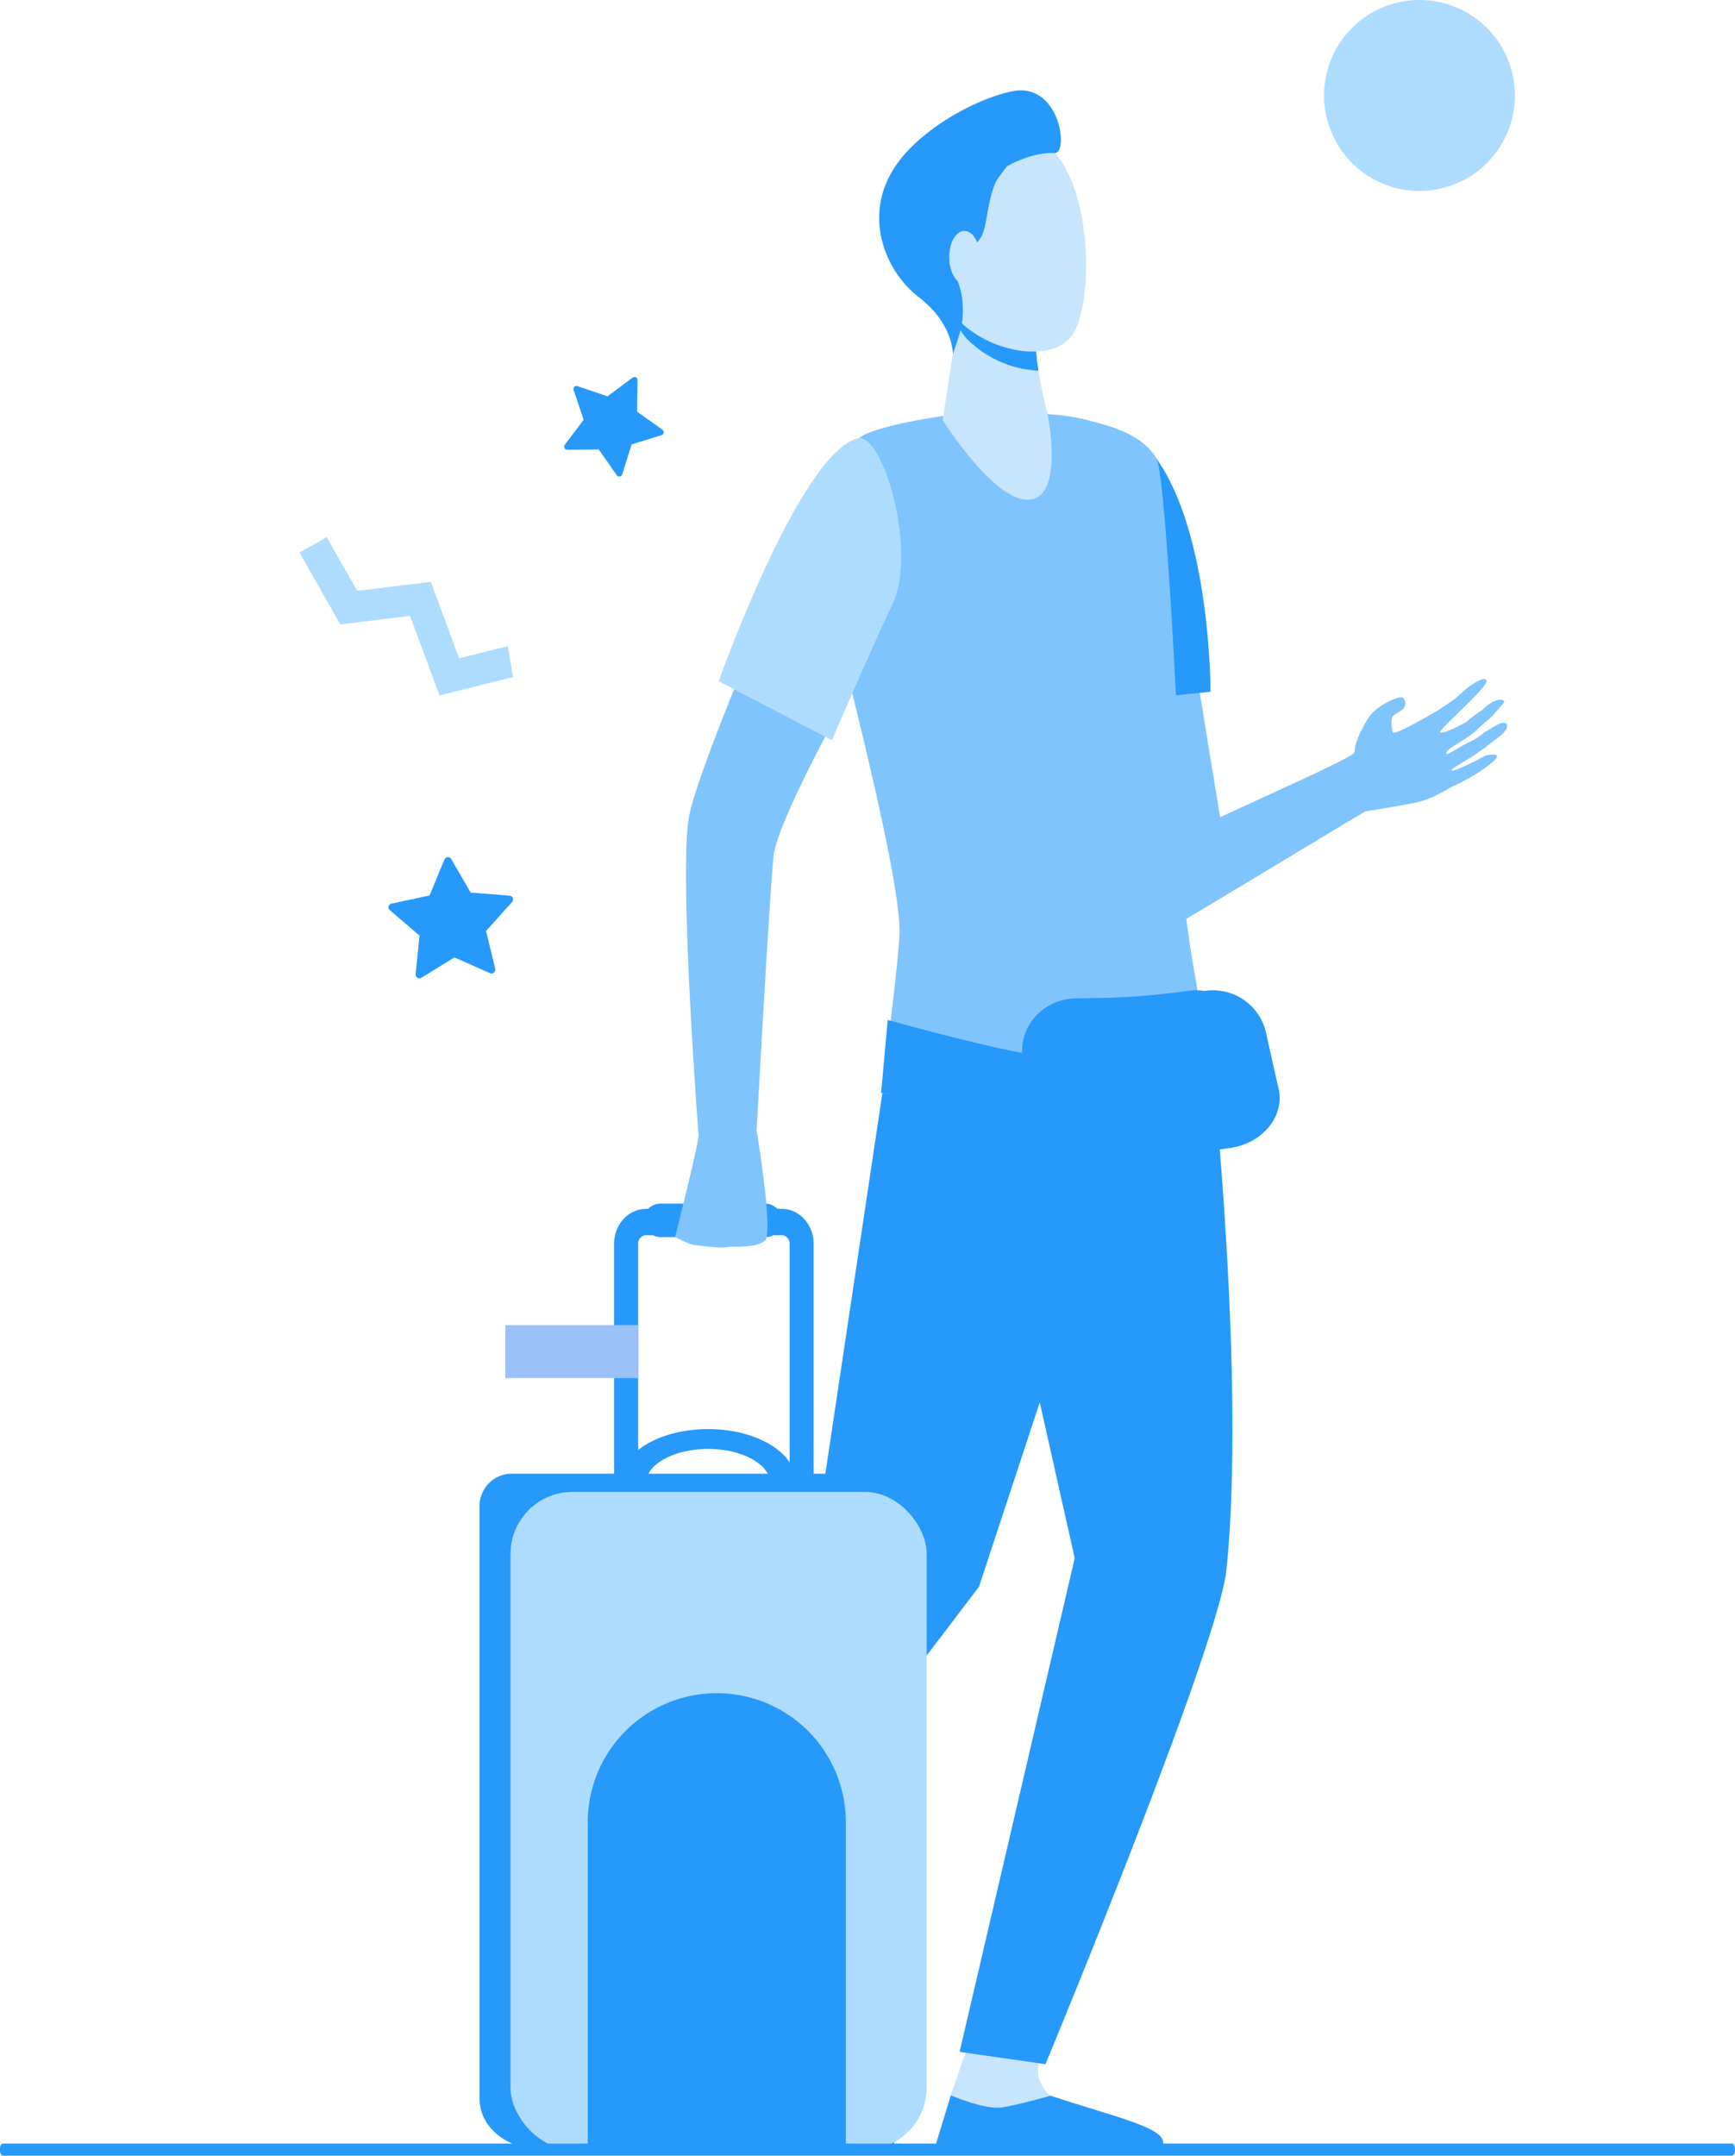 <svg id="Layer_1" data-name="Layer 1" xmlns="http://www.w3.org/2000/svg" viewBox="0 0 606.02 752.57"><defs><style>.cls-1{fill:#c7e5fd;}.cls-2{fill:#2699fb;}.cls-3{fill:#7fc4fd;}.cls-4{fill:#aedcff;}.cls-5{fill:#9bc1f9;}</style></defs><title>guy-with-baseball</title><path class="cls-1" d="M483.62,824.83s-7.87,7.78-8.05,10.63-.69,33.45,2.52,36.31,12.64,4.88,9.61,8.09c-2.29,2.43-19.93,1.91-31.62,1.26-3.41-.19-7.69-27.78-9-31.84-2-5.89-9-18.71-7.25-22.82.87-2,7.33-6.56,13.19-10.39,6.16-4,12.06-13,12.06-13Z" transform="translate(-249.82 -132.38)"/><path class="cls-1" d="M588.87,843.94l-7,19.93c-.06.18-2.68,11.37-2.68,14.27,0,10.91,48.54-9.26,37.66-14.09-1-.44-4.07-3.93-4.4-7.65-.5-5.72,4.09-12.89,4.09-12.89Z" transform="translate(-249.82 -132.38)"/><path class="cls-2" d="M655.86,461.14l17.57,45.51s11.46,108.61,4.79,173.63C675.43,707.47,615,853,615,853l-30-4.29,40.21-172.36-14.8-65.92L589.43,480.16Z" transform="translate(-249.82 -132.38)"/><path class="cls-2" d="M573.07,463.52,558,514.19,535.07,667.14,457.53,810.21s11.66,17.9,24.18,20.72l110.06-144.6,59.64-181-2.09-40.22Z" transform="translate(-249.82 -132.38)"/><path class="cls-3" d="M644.4,429.68c-1.49-3.94-16.44-82.16-16.44-82.16l37.19,3.94L676,417.67l24.11-11.09s21.76-9.85,22.7-11.36c.8-1.27-1.13-1.88,4.82-12,1.72-2.91,6-5.3,6-5.3s5.29-2.89,6.33-1.88a2.91,2.91,0,0,1,.09,3.7c-.75.89-3,1.79-3.74,2.68s-.48,4.5.1,5.68,15.86-7.85,15.86-7.85,4.26-2.8,5.6-3.83c1.14-.89,4.36-3.79,4.36-3.79s5.65-4.37,6.79-2.86c1.4,1.86-16.7,17.2-16.11,18.18.71,1.19,9.21-3.58,9.21-3.58s3.49-3.14,5.4-4c1.82-2.28,6.48-5,7.74-3.11.23.36-4.75,5.65-4.75,5.65s-3.4,2.89-4.93,4.36c-2.7,2.61-7.66,5.12-9.63,6.74-1.63,1.34-.69,1.43-.68,1.67s2.44-1.28,5.8-3.22c1.7-1,3.82-1.71,5.61-3.15a46.92,46.92,0,0,1,5.76-3.7c4.4-2.46,5.18.67,1.45,3.61-1.42,1.13-3,2.33-4.55,3.55-6.15,4.74-12.73,7.76-12.47,8.53.35,1,12-5.2,12-5.2s7.26-1.59,1.75,2.75a59.77,59.77,0,0,1-12.55,7.66c-1.8.65-7.47,4.83-14.11,6.14s-17.26,3-17.26,3c-5.21,2.95-47.93,29-73.71,44.11l-18.89-23c2.16-1,6.31-2.86,11.52-5.25A12.6,12.6,0,0,1,644.4,429.68Z" transform="translate(-249.82 -132.38)"/><path class="cls-2" d="M672.64,373.87l-42.79,4.43s-2-35.56-2-52.52c0-20.58,2.73-46.21,5.18-45.64,6.88,1.6,15.15,4.58,20.66,12.26C672.82,319,672.64,373.87,672.64,373.87Z" transform="translate(-249.82 -132.38)"/><path class="cls-2" d="M453.37,815.81s16.56,50.81,23.66,53.31c1.89.66,12.49,3.35,14.2,7.41a1.55,1.55,0,0,1,.1.36,4.21,4.21,0,0,1-4.23,4.94H453.43S448.65,859,446.76,849c0,0-10-24.48-8.9-26.7S453.37,815.81,453.37,815.81Z" transform="translate(-249.82 -132.38)"/><path class="cls-2" d="M576.48,881.74l5.44-17.87s11.79,5.08,17.63,4.25S616.78,864,616.78,864c23.29,7.77,42.38,11.54,38.91,17.79H576.48Z" transform="translate(-249.82 -132.38)"/><path class="cls-3" d="M578.52,277.71s-22.65,3.15-28.61,7.53c-6.72,4.93-19.24,24.59-19.24,24.59s35,127.3,33.33,149.36-6.42,54.72-6.42,54.72,84,5.31,115.87-7.26c0,0-10.05-50-10.05-63.09s-5.65-144.29-9.67-151.16-12.11-10.78-27.47-14.13S578.52,277.71,578.52,277.71Z" transform="translate(-249.82 -132.38)"/><path class="cls-1" d="M584.7,242.32,579.1,279s19.58,31.32,31.8,27.53c10.26-3.18,4.84-29.47,4.84-29.47s-2-7.26-3.2-15.35c-.87-5.59-1.4-11.56-.71-15.81C613.5,235.54,584.7,242.32,584.7,242.32Z" transform="translate(-249.82 -132.38)"/><path class="cls-2" d="M611.83,245.93c1.67-10.39-27.13-3.61-27.13-3.61l-.46,3.05a16.81,16.81,0,0,0,3.12,5.11,38,38,0,0,0,25.18,11.32C611.68,256.2,611.14,250.19,611.83,245.93Z" transform="translate(-249.82 -132.38)"/><path class="cls-1" d="M580,190.39c-.82-.3-6.53,41.81,4.31,53.39s32,15.38,39.53,6.25c8.37-10.09,7.95-55.34-8.9-67.26S580,190.39,580,190.39Z" transform="translate(-249.82 -132.38)"/><path class="cls-2" d="M603.38,164.25c-13,2.63-33.38,13.86-41.68,27.51-10.2,16.78-2.67,35.38,9.21,44.5S582.66,256,582.66,256l1.84-5.51A30.11,30.11,0,0,0,586,237.63a25.08,25.08,0,0,0-1.92-7.72c-2.86-6.09,6.14-10.14,8.66-15.21,1.94-3.9,2-12.83,5.1-19.28l3.65-4.93s8.23-5,16.68-4.68C623.25,186,620.09,160.86,603.38,164.25Z" transform="translate(-249.82 -132.38)"/><path class="cls-1" d="M592.18,222.2c.08,5.13-2.27,9.34-5.25,9.39s-5.48-4.07-5.57-9.21,2.27-9.34,5.25-9.39S592.09,217.06,592.18,222.2Z" transform="translate(-249.82 -132.38)"/><rect class="cls-2" x="543.51" y="868.13" width="18.65" height="14.07" transform="translate(855.84 1617.96) rotate(-180)"/><path class="cls-2" d="M525.63,566.6a2.9,2.9,0,0,0-2.76-3H475.48a2.9,2.9,0,0,0-2.76,3v83.67h-8.4V566.6c0-6.72,5-12.19,11.16-12.19h47.39c6.15,0,11.15,5.47,11.15,12.19v83.67h-8.39Z" transform="translate(-249.82 -132.38)"/><path class="cls-2" d="M438.33,882.84l113.41-6.36a11.27,11.27,0,0,0,11-11.53L573.47,663.2c.33-14.11-15.67-16.34-21.73-16.34H428.33a11.27,11.27,0,0,0-11,11.53V865C417.31,875.66,427.84,882.65,438.33,882.84Z" transform="translate(-249.82 -132.38)"/><rect class="cls-4" x="428.14" y="653.2" width="145.36" height="229.61" rx="21.64" ry="21.64" transform="translate(751.82 1403.64) rotate(-180)"/><path class="cls-2" d="M455.11,723.47h90.16a0,0,0,0,1,0,0V837.73a45.08,45.08,0,0,1-45.08,45.08h0a45.08,45.08,0,0,1-45.08-45.08V723.47A0,0,0,0,1,455.11,723.47Z" transform="translate(750.56 1473.91) rotate(-180)"/><path class="cls-2" d="M497.15,638.2c-11.42,0-21.1,5.06-21.49,11.14H466.5c.34-10,13.92-18.06,30.65-18.06s30.31,8.05,30.65,18.06h-9.16C518.25,643.26,508.57,638.2,497.15,638.2Z" transform="translate(-249.82 -132.38)"/><rect class="cls-2" x="474.63" y="552.57" width="48.53" height="11.7" rx="5.85" ry="5.85" transform="translate(747.96 984.46) rotate(180)"/><path class="cls-3" d="M550.87,366.1S521.42,417.63,520,431.37s-5.9,95.68-5.9,95.68,5.9,35.35,3,38.3-11.29,2-13.74,2.45c-1.82.36-7.68-.35-10.6-.74a11.48,11.48,0,0,1-3.15-.9l-4-1.88s8.45-33.34,8.22-35.77-7.11-93.7-3.18-111.86,30.42-79,30.42-79Z" transform="translate(-249.82 -132.38)"/><path class="cls-4" d="M500.84,370.2l39.56,20.61s12.87-30,21.27-47.77c8.5-18-3.32-60.05-12.37-57.61C529.05,290.88,500.84,370.2,500.84,370.2Z" transform="translate(-249.82 -132.38)"/><path class="cls-2" d="M606.89,497.9q-.58,10-1.08,20c-.59,9.78,8.85,18.51,20.93,18.53a323.26,323.26,0,0,0,46.72-3.26c11.86-1.69,19.35-11.5,17-21q-2.26-9.76-4.41-19.56a19,19,0,0,0-21.21-14.31,267.92,267.92,0,0,1-38.8,2.59C616.25,480.85,607.59,488.11,606.89,497.9Z" transform="translate(-249.82 -132.38)"/><path class="cls-2" d="M559.89,488.46s33.27,9.32,49.81,12l-1.18,16.91-50.94-3.5Z" transform="translate(-249.82 -132.38)"/><path class="cls-2" d="M612.8,497.9q-.6,10-1.08,20c-.59,9.78,8.85,18.51,20.93,18.53a323.26,323.26,0,0,0,46.72-3.26c11.86-1.69,19.35-11.5,17-21q-2.25-9.76-4.4-19.56a19,19,0,0,0-21.21-14.31,267.92,267.92,0,0,1-38.8,2.59C622.16,480.85,613.5,488.11,612.8,497.9Z" transform="translate(-249.82 -132.38)"/><path class="cls-2" d="M649.23,503.17a124.65,124.65,0,0,0,36.41-5.7l-1.14-3.35c-.33.11-33.29,11.06-60.58,1.63l-1.16,3.35A81.4,81.4,0,0,0,649.23,503.17Z" transform="translate(-249.82 -132.38)"/><rect class="cls-2" x="632.53" y="498.38" width="5.34" height="4.25" rx="2.13" ry="2.13" transform="translate(930.82 965.2) rotate(-170.65)"/><path class="cls-2" d="M630.8,507.29l5.51.76-.29-7.36-1.75-.34Zm4.27-.6-2.48-.35,2.29-4.57Z" transform="translate(-249.82 -132.38)"/><rect class="cls-5" x="426.29" y="595" width="46.48" height="18.49" transform="translate(649.25 1076.11) rotate(-180)"/><path class="cls-2" d="M855.84,882.84h0c0,1.16-.42,2.1-1,2.1H250.77c-.52,0-1-.94-1-2.1h0c0-1.17.43-2.11,1-2.11H854.89C855.42,880.73,855.84,881.67,855.84,882.84Z" transform="translate(-249.82 -132.38)"/><polygon class="cls-4" points="177.42 225.55 160.37 229.81 150.48 203.12 124.77 206.27 114.1 187.51 104.61 192.91 118.87 218 143.23 215.01 153.52 242.78 179.19 236.37 177.42 225.55"/><path class="cls-2" d="M428.67,447.28l-9.07,10.11,3.19,13.2a1.33,1.33,0,0,1-1.82,1.53l-12.42-5.5L397,473.73a1.32,1.32,0,0,1-2-1.26L396.35,459,386,450.14a1.32,1.32,0,0,1,.58-2.3L399.87,445l5.19-12.56a1.33,1.33,0,0,1,2.37-.16L414.24,444l13.55,1.05A1.33,1.33,0,0,1,428.67,447.28Z" transform="translate(-249.82 -132.38)"/><path class="cls-2" d="M480.91,284.29l-10.47,3.22L467.15,298a1.06,1.06,0,0,1-1.89.29l-6.3-9-11,.1a1.07,1.07,0,0,1-.86-1.71l6.58-8.76-3.49-10.39a1.07,1.07,0,0,1,1.36-1.35L462,270.74l8.8-6.52a1.06,1.06,0,0,1,1.7.87l-.17,11,8.93,6.35A1.07,1.07,0,0,1,480.91,284.29Z" transform="translate(-249.82 -132.38)"/><path class="cls-4" d="M774.88,149.73a33.33,33.33,0,1,1-45.24-13.26A33.33,33.33,0,0,1,774.88,149.73Z" transform="translate(-249.82 -132.38)"/></svg>